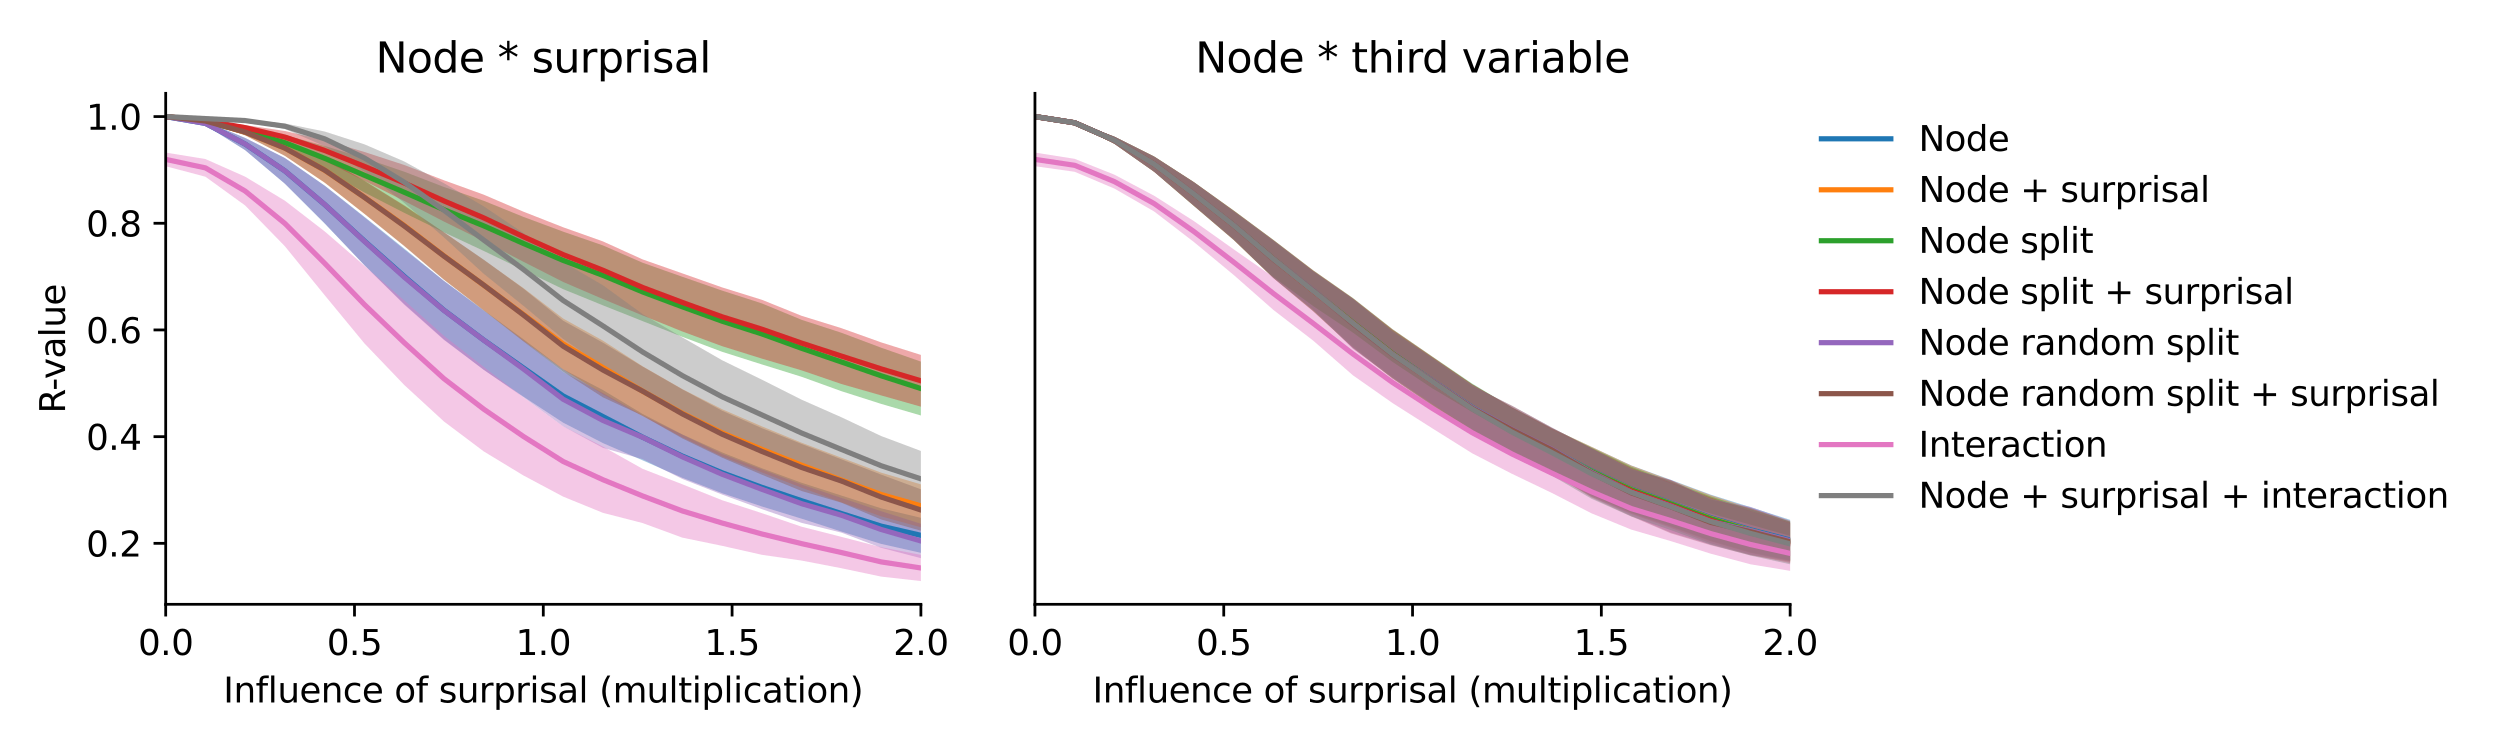 <?xml version="1.0" encoding="utf-8" standalone="no"?>
<!DOCTYPE svg PUBLIC "-//W3C//DTD SVG 1.1//EN"
  "http://www.w3.org/Graphics/SVG/1.1/DTD/svg11.dtd">
<svg xmlns:xlink="http://www.w3.org/1999/xlink" width="720pt" height="216pt" viewBox="0 0 720 216" xmlns="http://www.w3.org/2000/svg" version="1.1">
 <defs>
  <style type="text/css">*{stroke-linejoin: round; stroke-linecap: butt}</style>
 </defs>
 <g id="figure_1">
  <g id="patch_1">
   <path d="M 0 216 
L 720 216 
L 720 0 
L 0 0 
z
" style="fill: #ffffff"/>
  </g>
  <g id="axes_1">
   <g id="patch_2">
    <path d="M 47.72 174.04 
L 265.215 174.04 
L 265.215 26.88 
L 47.72 26.88 
z
" style="fill: #ffffff"/>
   </g>
   <g id="PolyCollection_1">
    <path d="M 47.72 33.569 
L 47.72 33.569 
L 59.167 36.056 
L 70.614 43.26 
L 82.061 52.917 
L 93.508 64.381 
L 104.956 76.361 
L 116.403 87.56 
L 127.85 97.763 
L 139.297 106.512 
L 150.744 114.239 
L 162.191 121.729 
L 173.638 127.609 
L 185.085 132.59 
L 196.532 137.614 
L 207.979 142.048 
L 219.427 145.87 
L 230.874 149.386 
L 242.321 153.088 
L 253.768 156.645 
L 265.215 159.218 
L 265.215 149.137 
L 265.215 149.137 
L 253.768 146.401 
L 242.321 142.719 
L 230.874 139.042 
L 219.427 134.856 
L 207.979 130.293 
L 196.532 125.115 
L 185.085 119.233 
L 173.638 112.329 
L 162.191 106.344 
L 150.744 97.697 
L 139.297 89.326 
L 127.85 80.894 
L 116.403 71.582 
L 104.956 62.448 
L 93.508 53.444 
L 82.061 45.532 
L 70.614 39.744 
L 59.167 35.018 
L 47.72 33.569 
z
" clip-path="url(#p5f96f8bd50)" style="fill: #1f77b4; fill-opacity: 0.4"/>
   </g>
   <g id="PolyCollection_2">
    <path d="M 47.72 33.569 
L 47.72 33.569 
L 59.167 35.143 
L 70.614 38.972 
L 82.061 44.886 
L 93.508 52.626 
L 104.956 61.59 
L 116.403 70.777 
L 127.85 80.483 
L 139.297 89.364 
L 150.744 98.18 
L 162.191 106.397 
L 173.638 113.582 
L 185.085 119.837 
L 196.532 125.987 
L 207.979 131.491 
L 219.427 136.076 
L 230.874 140.466 
L 242.321 144.699 
L 253.768 148.71 
L 265.215 151.868 
L 265.215 139.501 
L 265.215 139.501 
L 253.768 136.124 
L 242.321 131.827 
L 230.874 127.512 
L 219.427 122.799 
L 207.979 117.863 
L 196.532 112.083 
L 185.085 105.501 
L 173.638 98.108 
L 162.191 91.735 
L 150.744 82.971 
L 139.297 74.848 
L 127.85 66.897 
L 116.403 59.101 
L 104.956 52.043 
L 93.508 45.411 
L 82.061 40.41 
L 70.614 37.12 
L 59.167 34.566 
L 47.72 33.569 
z
" clip-path="url(#p5f96f8bd50)" style="fill: #ff7f0e; fill-opacity: 0.4"/>
   </g>
   <g id="PolyCollection_3">
    <path d="M 47.72 33.569 
L 47.72 33.569 
L 59.167 35.389 
L 70.614 38.828 
L 82.061 43.322 
L 93.508 49.161 
L 104.956 55.43 
L 116.403 61.289 
L 127.85 66.92 
L 139.297 72.262 
L 150.744 77.785 
L 162.191 83.28 
L 173.638 87.938 
L 185.085 92.49 
L 196.532 97.021 
L 207.979 101.322 
L 219.427 104.963 
L 230.874 108.524 
L 242.321 112.661 
L 253.768 116.322 
L 265.215 119.664 
L 265.215 104.145 
L 265.215 104.145 
L 253.768 100.136 
L 242.321 95.833 
L 230.874 92.113 
L 219.427 87.384 
L 207.979 83.7 
L 196.532 79.72 
L 185.085 75.674 
L 173.638 70.677 
L 162.191 66.718 
L 150.744 62.462 
L 139.297 57.823 
L 127.85 53.846 
L 116.403 49.438 
L 104.956 45.543 
L 93.508 42.03 
L 82.061 38.897 
L 70.614 36.67 
L 59.167 34.702 
L 47.72 33.569 
z
" clip-path="url(#p5f96f8bd50)" style="fill: #2ca02c; fill-opacity: 0.4"/>
   </g>
   <g id="PolyCollection_4">
    <path d="M 47.72 33.57 
L 47.72 33.57 
L 59.167 35.01 
L 70.614 37.533 
L 82.061 41.24 
L 93.508 46.303 
L 104.956 52.09 
L 116.403 57.877 
L 127.85 63.808 
L 139.297 69.432 
L 150.744 75.392 
L 162.191 81.21 
L 173.638 86.132 
L 185.085 90.867 
L 196.532 95.476 
L 207.979 99.708 
L 219.427 103.286 
L 230.874 106.676 
L 242.321 110.598 
L 253.768 113.879 
L 265.215 117.129 
L 265.215 102.214 
L 265.215 102.214 
L 253.768 98.603 
L 242.321 94.508 
L 230.874 90.961 
L 219.427 86.341 
L 207.979 82.777 
L 196.532 78.74 
L 185.085 74.714 
L 173.638 69.524 
L 162.191 65.458 
L 150.744 60.962 
L 139.297 56.056 
L 127.85 51.92 
L 116.403 47.506 
L 104.956 43.771 
L 93.508 40.385 
L 82.061 37.73 
L 70.614 36.014 
L 59.167 34.505 
L 47.72 33.57 
z
" clip-path="url(#p5f96f8bd50)" style="fill: #d62728; fill-opacity: 0.4"/>
   </g>
   <g id="PolyCollection_5">
    <path d="M 47.72 33.569 
L 47.72 33.569 
L 59.167 36.057 
L 70.614 43.242 
L 82.061 52.921 
L 93.508 64.279 
L 104.956 76.413 
L 116.403 87.726 
L 127.85 97.897 
L 139.297 106.467 
L 150.744 114.432 
L 162.191 122.813 
L 173.638 128.979 
L 185.085 132.25 
L 196.532 137.955 
L 207.979 142.435 
L 219.427 146.64 
L 230.874 150.59 
L 242.321 153.393 
L 253.768 157.767 
L 265.215 160.76 
L 265.215 150.844 
L 265.215 150.844 
L 253.768 147.226 
L 242.321 143.394 
L 230.874 139.55 
L 219.427 135.207 
L 207.979 130.739 
L 196.532 125.199 
L 185.085 119.644 
L 173.638 113.194 
L 162.191 107.161 
L 150.744 98.085 
L 139.297 89.451 
L 127.85 80.893 
L 116.403 71.854 
L 104.956 62.606 
L 93.508 53.513 
L 82.061 45.529 
L 70.614 39.728 
L 59.167 35.014 
L 47.72 33.569 
z
" clip-path="url(#p5f96f8bd50)" style="fill: #9467bd; fill-opacity: 0.4"/>
   </g>
   <g id="PolyCollection_6">
    <path d="M 47.72 33.57 
L 47.72 33.57 
L 59.167 35.142 
L 70.614 38.989 
L 82.061 44.902 
L 93.508 52.582 
L 104.956 61.586 
L 116.403 70.868 
L 127.85 80.591 
L 139.297 89.406 
L 150.744 98.326 
L 162.191 107.048 
L 173.638 114.438 
L 185.085 119.749 
L 196.532 126.29 
L 207.979 131.83 
L 219.427 136.72 
L 230.874 141.419 
L 242.321 144.777 
L 253.768 149.611 
L 265.215 152.839 
L 265.215 140.924 
L 265.215 140.924 
L 253.768 136.686 
L 242.321 132.282 
L 230.874 127.863 
L 219.427 123.313 
L 207.979 118.293 
L 196.532 112.136 
L 185.085 105.582 
L 173.638 98.689 
L 162.191 92.363 
L 150.744 83.111 
L 139.297 74.774 
L 127.85 66.927 
L 116.403 59.259 
L 104.956 52.111 
L 93.508 45.42 
L 82.061 40.44 
L 70.614 37.112 
L 59.167 34.565 
L 47.72 33.57 
z
" clip-path="url(#p5f96f8bd50)" style="fill: #8c564b; fill-opacity: 0.4"/>
   </g>
   <g id="PolyCollection_7">
    <path d="M 47.72 43.941 
L 47.72 47.868 
L 59.167 50.904 
L 70.614 59.184 
L 82.061 70.938 
L 93.508 85.021 
L 104.956 98.9 
L 116.403 110.855 
L 127.85 121.382 
L 139.297 129.994 
L 150.744 136.939 
L 162.191 143.033 
L 173.638 147.699 
L 185.085 150.645 
L 196.532 154.846 
L 207.979 157.204 
L 219.427 159.787 
L 230.874 161.448 
L 242.321 163.652 
L 253.768 166.065 
L 265.215 167.351 
L 265.215 159.804 
L 265.215 159.804 
L 253.768 157.59 
L 242.321 154.615 
L 230.874 151.693 
L 219.427 147.791 
L 207.979 144.067 
L 196.532 139.482 
L 185.085 135.032 
L 173.638 128.621 
L 162.191 122.789 
L 150.744 114.45 
L 139.297 105.661 
L 127.85 96.716 
L 116.403 86.512 
L 104.956 76.53 
L 93.508 66.642 
L 82.061 57.808 
L 70.614 50.888 
L 59.167 45.805 
L 47.72 43.941 
z
" clip-path="url(#p5f96f8bd50)" style="fill: #e377c2; fill-opacity: 0.4"/>
   </g>
   <g id="PolyCollection_8">
    <path d="M 47.72 33.569 
L 47.72 33.57 
L 59.167 34.203 
L 70.614 34.904 
L 82.061 37.159 
L 93.508 42.108 
L 104.956 49.442 
L 116.403 58.42 
L 127.85 68.364 
L 139.297 78.836 
L 150.744 88.08 
L 162.191 97.607 
L 173.638 105.551 
L 185.085 112.291 
L 196.532 119.188 
L 207.979 124.807 
L 219.427 129.642 
L 230.874 134.321 
L 242.321 138.703 
L 253.768 142.687 
L 265.215 145.957 
L 265.215 129.875 
L 265.215 129.875 
L 253.768 125.578 
L 242.321 120.169 
L 230.874 115.118 
L 219.427 109.35 
L 207.979 103.756 
L 196.532 97.176 
L 185.085 90.461 
L 173.638 82.153 
L 162.191 75.467 
L 150.744 67.121 
L 139.297 59.41 
L 127.85 52.769 
L 116.403 46.499 
L 104.956 41.567 
L 93.508 37.881 
L 82.061 35.556 
L 70.614 34.555 
L 59.167 34.114 
L 47.72 33.569 
z
" clip-path="url(#p5f96f8bd50)" style="fill: #7f7f7f; fill-opacity: 0.4"/>
   </g>
   <g id="matplotlib.axis_1">
    <g id="xtick_1">
     <g id="line2d_1">
      <defs>
       <path id="m9af7fc8001" d="M 0 0 
L 0 3.5 
" style="stroke: #000000; stroke-width: 0.8"/>
      </defs>
      <g>
       <use xlink:href="#m9af7fc8001" x="47.72" y="174.04" style="stroke: #000000; stroke-width: 0.8"/>
      </g>
     </g>
     <g id="text_1">
      <!-- 0.0 -->
      <g transform="translate(39.768 188.638)scale(0.1 -0.1)">
       <defs>
        <path id="DejaVuSans-30" d="M 2034 4250 
Q 1547 4250 1301 3770 
Q 1056 3291 1056 2328 
Q 1056 1369 1301 889 
Q 1547 409 2034 409 
Q 2525 409 2770 889 
Q 3016 1369 3016 2328 
Q 3016 3291 2770 3770 
Q 2525 4250 2034 4250 
z
M 2034 4750 
Q 2819 4750 3233 4129 
Q 3647 3509 3647 2328 
Q 3647 1150 3233 529 
Q 2819 -91 2034 -91 
Q 1250 -91 836 529 
Q 422 1150 422 2328 
Q 422 3509 836 4129 
Q 1250 4750 2034 4750 
z
" transform="scale(0.016)"/>
        <path id="DejaVuSans-2e" d="M 684 794 
L 1344 794 
L 1344 0 
L 684 0 
L 684 794 
z
" transform="scale(0.016)"/>
       </defs>
       <use xlink:href="#DejaVuSans-30"/>
       <use xlink:href="#DejaVuSans-2e" x="63.623"/>
       <use xlink:href="#DejaVuSans-30" x="95.41"/>
      </g>
     </g>
    </g>
    <g id="xtick_2">
     <g id="line2d_2">
      <g>
       <use xlink:href="#m9af7fc8001" x="102.094" y="174.04" style="stroke: #000000; stroke-width: 0.8"/>
      </g>
     </g>
     <g id="text_2">
      <!-- 0.5 -->
      <g transform="translate(94.142 188.638)scale(0.1 -0.1)">
       <defs>
        <path id="DejaVuSans-35" d="M 691 4666 
L 3169 4666 
L 3169 4134 
L 1269 4134 
L 1269 2991 
Q 1406 3038 1543 3061 
Q 1681 3084 1819 3084 
Q 2600 3084 3056 2656 
Q 3513 2228 3513 1497 
Q 3513 744 3044 326 
Q 2575 -91 1722 -91 
Q 1428 -91 1123 -41 
Q 819 9 494 109 
L 494 744 
Q 775 591 1075 516 
Q 1375 441 1709 441 
Q 2250 441 2565 725 
Q 2881 1009 2881 1497 
Q 2881 1984 2565 2268 
Q 2250 2553 1709 2553 
Q 1456 2553 1204 2497 
Q 953 2441 691 2322 
L 691 4666 
z
" transform="scale(0.016)"/>
       </defs>
       <use xlink:href="#DejaVuSans-30"/>
       <use xlink:href="#DejaVuSans-2e" x="63.623"/>
       <use xlink:href="#DejaVuSans-35" x="95.41"/>
      </g>
     </g>
    </g>
    <g id="xtick_3">
     <g id="line2d_3">
      <g>
       <use xlink:href="#m9af7fc8001" x="156.468" y="174.04" style="stroke: #000000; stroke-width: 0.8"/>
      </g>
     </g>
     <g id="text_3">
      <!-- 1.0 -->
      <g transform="translate(148.516 188.638)scale(0.1 -0.1)">
       <defs>
        <path id="DejaVuSans-31" d="M 794 531 
L 1825 531 
L 1825 4091 
L 703 3866 
L 703 4441 
L 1819 4666 
L 2450 4666 
L 2450 531 
L 3481 531 
L 3481 0 
L 794 0 
L 794 531 
z
" transform="scale(0.016)"/>
       </defs>
       <use xlink:href="#DejaVuSans-31"/>
       <use xlink:href="#DejaVuSans-2e" x="63.623"/>
       <use xlink:href="#DejaVuSans-30" x="95.41"/>
      </g>
     </g>
    </g>
    <g id="xtick_4">
     <g id="line2d_4">
      <g>
       <use xlink:href="#m9af7fc8001" x="210.841" y="174.04" style="stroke: #000000; stroke-width: 0.8"/>
      </g>
     </g>
     <g id="text_4">
      <!-- 1.5 -->
      <g transform="translate(202.89 188.638)scale(0.1 -0.1)">
       <use xlink:href="#DejaVuSans-31"/>
       <use xlink:href="#DejaVuSans-2e" x="63.623"/>
       <use xlink:href="#DejaVuSans-35" x="95.41"/>
      </g>
     </g>
    </g>
    <g id="xtick_5">
     <g id="line2d_5">
      <g>
       <use xlink:href="#m9af7fc8001" x="265.215" y="174.04" style="stroke: #000000; stroke-width: 0.8"/>
      </g>
     </g>
     <g id="text_5">
      <!-- 2.0 -->
      <g transform="translate(257.263 188.638)scale(0.1 -0.1)">
       <defs>
        <path id="DejaVuSans-32" d="M 1228 531 
L 3431 531 
L 3431 0 
L 469 0 
L 469 531 
Q 828 903 1448 1529 
Q 2069 2156 2228 2338 
Q 2531 2678 2651 2914 
Q 2772 3150 2772 3378 
Q 2772 3750 2511 3984 
Q 2250 4219 1831 4219 
Q 1534 4219 1204 4116 
Q 875 4013 500 3803 
L 500 4441 
Q 881 4594 1212 4672 
Q 1544 4750 1819 4750 
Q 2544 4750 2975 4387 
Q 3406 4025 3406 3419 
Q 3406 3131 3298 2873 
Q 3191 2616 2906 2266 
Q 2828 2175 2409 1742 
Q 1991 1309 1228 531 
z
" transform="scale(0.016)"/>
       </defs>
       <use xlink:href="#DejaVuSans-32"/>
       <use xlink:href="#DejaVuSans-2e" x="63.623"/>
       <use xlink:href="#DejaVuSans-30" x="95.41"/>
      </g>
     </g>
    </g>
    <g id="text_6">
     <!-- Influence of surprisal (multiplication) -->
     <g transform="translate(64.321 202.317)scale(0.1 -0.1)">
      <defs>
       <path id="DejaVuSans-49" d="M 628 4666 
L 1259 4666 
L 1259 0 
L 628 0 
L 628 4666 
z
" transform="scale(0.016)"/>
       <path id="DejaVuSans-6e" d="M 3513 2113 
L 3513 0 
L 2938 0 
L 2938 2094 
Q 2938 2591 2744 2837 
Q 2550 3084 2163 3084 
Q 1697 3084 1428 2787 
Q 1159 2491 1159 1978 
L 1159 0 
L 581 0 
L 581 3500 
L 1159 3500 
L 1159 2956 
Q 1366 3272 1645 3428 
Q 1925 3584 2291 3584 
Q 2894 3584 3203 3211 
Q 3513 2838 3513 2113 
z
" transform="scale(0.016)"/>
       <path id="DejaVuSans-66" d="M 2375 4863 
L 2375 4384 
L 1825 4384 
Q 1516 4384 1395 4259 
Q 1275 4134 1275 3809 
L 1275 3500 
L 2222 3500 
L 2222 3053 
L 1275 3053 
L 1275 0 
L 697 0 
L 697 3053 
L 147 3053 
L 147 3500 
L 697 3500 
L 697 3744 
Q 697 4328 969 4595 
Q 1241 4863 1831 4863 
L 2375 4863 
z
" transform="scale(0.016)"/>
       <path id="DejaVuSans-6c" d="M 603 4863 
L 1178 4863 
L 1178 0 
L 603 0 
L 603 4863 
z
" transform="scale(0.016)"/>
       <path id="DejaVuSans-75" d="M 544 1381 
L 544 3500 
L 1119 3500 
L 1119 1403 
Q 1119 906 1312 657 
Q 1506 409 1894 409 
Q 2359 409 2629 706 
Q 2900 1003 2900 1516 
L 2900 3500 
L 3475 3500 
L 3475 0 
L 2900 0 
L 2900 538 
Q 2691 219 2414 64 
Q 2138 -91 1772 -91 
Q 1169 -91 856 284 
Q 544 659 544 1381 
z
M 1991 3584 
L 1991 3584 
z
" transform="scale(0.016)"/>
       <path id="DejaVuSans-65" d="M 3597 1894 
L 3597 1613 
L 953 1613 
Q 991 1019 1311 708 
Q 1631 397 2203 397 
Q 2534 397 2845 478 
Q 3156 559 3463 722 
L 3463 178 
Q 3153 47 2828 -22 
Q 2503 -91 2169 -91 
Q 1331 -91 842 396 
Q 353 884 353 1716 
Q 353 2575 817 3079 
Q 1281 3584 2069 3584 
Q 2775 3584 3186 3129 
Q 3597 2675 3597 1894 
z
M 3022 2063 
Q 3016 2534 2758 2815 
Q 2500 3097 2075 3097 
Q 1594 3097 1305 2825 
Q 1016 2553 972 2059 
L 3022 2063 
z
" transform="scale(0.016)"/>
       <path id="DejaVuSans-63" d="M 3122 3366 
L 3122 2828 
Q 2878 2963 2633 3030 
Q 2388 3097 2138 3097 
Q 1578 3097 1268 2742 
Q 959 2388 959 1747 
Q 959 1106 1268 751 
Q 1578 397 2138 397 
Q 2388 397 2633 464 
Q 2878 531 3122 666 
L 3122 134 
Q 2881 22 2623 -34 
Q 2366 -91 2075 -91 
Q 1284 -91 818 406 
Q 353 903 353 1747 
Q 353 2603 823 3093 
Q 1294 3584 2113 3584 
Q 2378 3584 2631 3529 
Q 2884 3475 3122 3366 
z
" transform="scale(0.016)"/>
       <path id="DejaVuSans-20" transform="scale(0.016)"/>
       <path id="DejaVuSans-6f" d="M 1959 3097 
Q 1497 3097 1228 2736 
Q 959 2375 959 1747 
Q 959 1119 1226 758 
Q 1494 397 1959 397 
Q 2419 397 2687 759 
Q 2956 1122 2956 1747 
Q 2956 2369 2687 2733 
Q 2419 3097 1959 3097 
z
M 1959 3584 
Q 2709 3584 3137 3096 
Q 3566 2609 3566 1747 
Q 3566 888 3137 398 
Q 2709 -91 1959 -91 
Q 1206 -91 779 398 
Q 353 888 353 1747 
Q 353 2609 779 3096 
Q 1206 3584 1959 3584 
z
" transform="scale(0.016)"/>
       <path id="DejaVuSans-73" d="M 2834 3397 
L 2834 2853 
Q 2591 2978 2328 3040 
Q 2066 3103 1784 3103 
Q 1356 3103 1142 2972 
Q 928 2841 928 2578 
Q 928 2378 1081 2264 
Q 1234 2150 1697 2047 
L 1894 2003 
Q 2506 1872 2764 1633 
Q 3022 1394 3022 966 
Q 3022 478 2636 193 
Q 2250 -91 1575 -91 
Q 1294 -91 989 -36 
Q 684 19 347 128 
L 347 722 
Q 666 556 975 473 
Q 1284 391 1588 391 
Q 1994 391 2212 530 
Q 2431 669 2431 922 
Q 2431 1156 2273 1281 
Q 2116 1406 1581 1522 
L 1381 1569 
Q 847 1681 609 1914 
Q 372 2147 372 2553 
Q 372 3047 722 3315 
Q 1072 3584 1716 3584 
Q 2034 3584 2315 3537 
Q 2597 3491 2834 3397 
z
" transform="scale(0.016)"/>
       <path id="DejaVuSans-72" d="M 2631 2963 
Q 2534 3019 2420 3045 
Q 2306 3072 2169 3072 
Q 1681 3072 1420 2755 
Q 1159 2438 1159 1844 
L 1159 0 
L 581 0 
L 581 3500 
L 1159 3500 
L 1159 2956 
Q 1341 3275 1631 3429 
Q 1922 3584 2338 3584 
Q 2397 3584 2469 3576 
Q 2541 3569 2628 3553 
L 2631 2963 
z
" transform="scale(0.016)"/>
       <path id="DejaVuSans-70" d="M 1159 525 
L 1159 -1331 
L 581 -1331 
L 581 3500 
L 1159 3500 
L 1159 2969 
Q 1341 3281 1617 3432 
Q 1894 3584 2278 3584 
Q 2916 3584 3314 3078 
Q 3713 2572 3713 1747 
Q 3713 922 3314 415 
Q 2916 -91 2278 -91 
Q 1894 -91 1617 61 
Q 1341 213 1159 525 
z
M 3116 1747 
Q 3116 2381 2855 2742 
Q 2594 3103 2138 3103 
Q 1681 3103 1420 2742 
Q 1159 2381 1159 1747 
Q 1159 1113 1420 752 
Q 1681 391 2138 391 
Q 2594 391 2855 752 
Q 3116 1113 3116 1747 
z
" transform="scale(0.016)"/>
       <path id="DejaVuSans-69" d="M 603 3500 
L 1178 3500 
L 1178 0 
L 603 0 
L 603 3500 
z
M 603 4863 
L 1178 4863 
L 1178 4134 
L 603 4134 
L 603 4863 
z
" transform="scale(0.016)"/>
       <path id="DejaVuSans-61" d="M 2194 1759 
Q 1497 1759 1228 1600 
Q 959 1441 959 1056 
Q 959 750 1161 570 
Q 1363 391 1709 391 
Q 2188 391 2477 730 
Q 2766 1069 2766 1631 
L 2766 1759 
L 2194 1759 
z
M 3341 1997 
L 3341 0 
L 2766 0 
L 2766 531 
Q 2569 213 2275 61 
Q 1981 -91 1556 -91 
Q 1019 -91 701 211 
Q 384 513 384 1019 
Q 384 1609 779 1909 
Q 1175 2209 1959 2209 
L 2766 2209 
L 2766 2266 
Q 2766 2663 2505 2880 
Q 2244 3097 1772 3097 
Q 1472 3097 1187 3025 
Q 903 2953 641 2809 
L 641 3341 
Q 956 3463 1253 3523 
Q 1550 3584 1831 3584 
Q 2591 3584 2966 3190 
Q 3341 2797 3341 1997 
z
" transform="scale(0.016)"/>
       <path id="DejaVuSans-28" d="M 1984 4856 
Q 1566 4138 1362 3434 
Q 1159 2731 1159 2009 
Q 1159 1288 1364 580 
Q 1569 -128 1984 -844 
L 1484 -844 
Q 1016 -109 783 600 
Q 550 1309 550 2009 
Q 550 2706 781 3412 
Q 1013 4119 1484 4856 
L 1984 4856 
z
" transform="scale(0.016)"/>
       <path id="DejaVuSans-6d" d="M 3328 2828 
Q 3544 3216 3844 3400 
Q 4144 3584 4550 3584 
Q 5097 3584 5394 3201 
Q 5691 2819 5691 2113 
L 5691 0 
L 5113 0 
L 5113 2094 
Q 5113 2597 4934 2840 
Q 4756 3084 4391 3084 
Q 3944 3084 3684 2787 
Q 3425 2491 3425 1978 
L 3425 0 
L 2847 0 
L 2847 2094 
Q 2847 2600 2669 2842 
Q 2491 3084 2119 3084 
Q 1678 3084 1418 2786 
Q 1159 2488 1159 1978 
L 1159 0 
L 581 0 
L 581 3500 
L 1159 3500 
L 1159 2956 
Q 1356 3278 1631 3431 
Q 1906 3584 2284 3584 
Q 2666 3584 2933 3390 
Q 3200 3197 3328 2828 
z
" transform="scale(0.016)"/>
       <path id="DejaVuSans-74" d="M 1172 4494 
L 1172 3500 
L 2356 3500 
L 2356 3053 
L 1172 3053 
L 1172 1153 
Q 1172 725 1289 603 
Q 1406 481 1766 481 
L 2356 481 
L 2356 0 
L 1766 0 
Q 1100 0 847 248 
Q 594 497 594 1153 
L 594 3053 
L 172 3053 
L 172 3500 
L 594 3500 
L 594 4494 
L 1172 4494 
z
" transform="scale(0.016)"/>
       <path id="DejaVuSans-29" d="M 513 4856 
L 1013 4856 
Q 1481 4119 1714 3412 
Q 1947 2706 1947 2009 
Q 1947 1309 1714 600 
Q 1481 -109 1013 -844 
L 513 -844 
Q 928 -128 1133 580 
Q 1338 1288 1338 2009 
Q 1338 2731 1133 3434 
Q 928 4138 513 4856 
z
" transform="scale(0.016)"/>
      </defs>
      <use xlink:href="#DejaVuSans-49"/>
      <use xlink:href="#DejaVuSans-6e" x="29.492"/>
      <use xlink:href="#DejaVuSans-66" x="92.871"/>
      <use xlink:href="#DejaVuSans-6c" x="128.076"/>
      <use xlink:href="#DejaVuSans-75" x="155.859"/>
      <use xlink:href="#DejaVuSans-65" x="219.238"/>
      <use xlink:href="#DejaVuSans-6e" x="280.762"/>
      <use xlink:href="#DejaVuSans-63" x="344.141"/>
      <use xlink:href="#DejaVuSans-65" x="399.121"/>
      <use xlink:href="#DejaVuSans-20" x="460.645"/>
      <use xlink:href="#DejaVuSans-6f" x="492.432"/>
      <use xlink:href="#DejaVuSans-66" x="553.613"/>
      <use xlink:href="#DejaVuSans-20" x="588.818"/>
      <use xlink:href="#DejaVuSans-73" x="620.605"/>
      <use xlink:href="#DejaVuSans-75" x="672.705"/>
      <use xlink:href="#DejaVuSans-72" x="736.084"/>
      <use xlink:href="#DejaVuSans-70" x="777.197"/>
      <use xlink:href="#DejaVuSans-72" x="840.674"/>
      <use xlink:href="#DejaVuSans-69" x="881.787"/>
      <use xlink:href="#DejaVuSans-73" x="909.57"/>
      <use xlink:href="#DejaVuSans-61" x="961.67"/>
      <use xlink:href="#DejaVuSans-6c" x="1022.949"/>
      <use xlink:href="#DejaVuSans-20" x="1050.732"/>
      <use xlink:href="#DejaVuSans-28" x="1082.52"/>
      <use xlink:href="#DejaVuSans-6d" x="1121.533"/>
      <use xlink:href="#DejaVuSans-75" x="1218.945"/>
      <use xlink:href="#DejaVuSans-6c" x="1282.324"/>
      <use xlink:href="#DejaVuSans-74" x="1310.107"/>
      <use xlink:href="#DejaVuSans-69" x="1349.316"/>
      <use xlink:href="#DejaVuSans-70" x="1377.1"/>
      <use xlink:href="#DejaVuSans-6c" x="1440.576"/>
      <use xlink:href="#DejaVuSans-69" x="1468.359"/>
      <use xlink:href="#DejaVuSans-63" x="1496.143"/>
      <use xlink:href="#DejaVuSans-61" x="1551.123"/>
      <use xlink:href="#DejaVuSans-74" x="1612.402"/>
      <use xlink:href="#DejaVuSans-69" x="1651.611"/>
      <use xlink:href="#DejaVuSans-6f" x="1679.395"/>
      <use xlink:href="#DejaVuSans-6e" x="1740.576"/>
      <use xlink:href="#DejaVuSans-29" x="1803.955"/>
     </g>
    </g>
   </g>
   <g id="matplotlib.axis_2">
    <g id="ytick_1">
     <g id="line2d_6">
      <defs>
       <path id="m162d1fb432" d="M 0 0 
L -3.5 0 
" style="stroke: #000000; stroke-width: 0.8"/>
      </defs>
      <g>
       <use xlink:href="#m162d1fb432" x="47.72" y="156.484" style="stroke: #000000; stroke-width: 0.8"/>
      </g>
     </g>
     <g id="text_7">
      <!-- 0.2 -->
      <g transform="translate(24.817 160.283)scale(0.1 -0.1)">
       <use xlink:href="#DejaVuSans-30"/>
       <use xlink:href="#DejaVuSans-2e" x="63.623"/>
       <use xlink:href="#DejaVuSans-32" x="95.41"/>
      </g>
     </g>
    </g>
    <g id="ytick_2">
     <g id="line2d_7">
      <g>
       <use xlink:href="#m162d1fb432" x="47.72" y="125.755" style="stroke: #000000; stroke-width: 0.8"/>
      </g>
     </g>
     <g id="text_8">
      <!-- 0.4 -->
      <g transform="translate(24.817 129.554)scale(0.1 -0.1)">
       <defs>
        <path id="DejaVuSans-34" d="M 2419 4116 
L 825 1625 
L 2419 1625 
L 2419 4116 
z
M 2253 4666 
L 3047 4666 
L 3047 1625 
L 3713 1625 
L 3713 1100 
L 3047 1100 
L 3047 0 
L 2419 0 
L 2419 1100 
L 313 1100 
L 313 1709 
L 2253 4666 
z
" transform="scale(0.016)"/>
       </defs>
       <use xlink:href="#DejaVuSans-30"/>
       <use xlink:href="#DejaVuSans-2e" x="63.623"/>
       <use xlink:href="#DejaVuSans-34" x="95.41"/>
      </g>
     </g>
    </g>
    <g id="ytick_3">
     <g id="line2d_8">
      <g>
       <use xlink:href="#m162d1fb432" x="47.72" y="95.026" style="stroke: #000000; stroke-width: 0.8"/>
      </g>
     </g>
     <g id="text_9">
      <!-- 0.6 -->
      <g transform="translate(24.817 98.826)scale(0.1 -0.1)">
       <defs>
        <path id="DejaVuSans-36" d="M 2113 2584 
Q 1688 2584 1439 2293 
Q 1191 2003 1191 1497 
Q 1191 994 1439 701 
Q 1688 409 2113 409 
Q 2538 409 2786 701 
Q 3034 994 3034 1497 
Q 3034 2003 2786 2293 
Q 2538 2584 2113 2584 
z
M 3366 4563 
L 3366 3988 
Q 3128 4100 2886 4159 
Q 2644 4219 2406 4219 
Q 1781 4219 1451 3797 
Q 1122 3375 1075 2522 
Q 1259 2794 1537 2939 
Q 1816 3084 2150 3084 
Q 2853 3084 3261 2657 
Q 3669 2231 3669 1497 
Q 3669 778 3244 343 
Q 2819 -91 2113 -91 
Q 1303 -91 875 529 
Q 447 1150 447 2328 
Q 447 3434 972 4092 
Q 1497 4750 2381 4750 
Q 2619 4750 2861 4703 
Q 3103 4656 3366 4563 
z
" transform="scale(0.016)"/>
       </defs>
       <use xlink:href="#DejaVuSans-30"/>
       <use xlink:href="#DejaVuSans-2e" x="63.623"/>
       <use xlink:href="#DejaVuSans-36" x="95.41"/>
      </g>
     </g>
    </g>
    <g id="ytick_4">
     <g id="line2d_9">
      <g>
       <use xlink:href="#m162d1fb432" x="47.72" y="64.298" style="stroke: #000000; stroke-width: 0.8"/>
      </g>
     </g>
     <g id="text_10">
      <!-- 0.8 -->
      <g transform="translate(24.817 68.097)scale(0.1 -0.1)">
       <defs>
        <path id="DejaVuSans-38" d="M 2034 2216 
Q 1584 2216 1326 1975 
Q 1069 1734 1069 1313 
Q 1069 891 1326 650 
Q 1584 409 2034 409 
Q 2484 409 2743 651 
Q 3003 894 3003 1313 
Q 3003 1734 2745 1975 
Q 2488 2216 2034 2216 
z
M 1403 2484 
Q 997 2584 770 2862 
Q 544 3141 544 3541 
Q 544 4100 942 4425 
Q 1341 4750 2034 4750 
Q 2731 4750 3128 4425 
Q 3525 4100 3525 3541 
Q 3525 3141 3298 2862 
Q 3072 2584 2669 2484 
Q 3125 2378 3379 2068 
Q 3634 1759 3634 1313 
Q 3634 634 3220 271 
Q 2806 -91 2034 -91 
Q 1263 -91 848 271 
Q 434 634 434 1313 
Q 434 1759 690 2068 
Q 947 2378 1403 2484 
z
M 1172 3481 
Q 1172 3119 1398 2916 
Q 1625 2713 2034 2713 
Q 2441 2713 2670 2916 
Q 2900 3119 2900 3481 
Q 2900 3844 2670 4047 
Q 2441 4250 2034 4250 
Q 1625 4250 1398 4047 
Q 1172 3844 1172 3481 
z
" transform="scale(0.016)"/>
       </defs>
       <use xlink:href="#DejaVuSans-30"/>
       <use xlink:href="#DejaVuSans-2e" x="63.623"/>
       <use xlink:href="#DejaVuSans-38" x="95.41"/>
      </g>
     </g>
    </g>
    <g id="ytick_5">
     <g id="line2d_10">
      <g>
       <use xlink:href="#m162d1fb432" x="47.72" y="33.569" style="stroke: #000000; stroke-width: 0.8"/>
      </g>
     </g>
     <g id="text_11">
      <!-- 1.0 -->
      <g transform="translate(24.817 37.368)scale(0.1 -0.1)">
       <use xlink:href="#DejaVuSans-31"/>
       <use xlink:href="#DejaVuSans-2e" x="63.623"/>
       <use xlink:href="#DejaVuSans-30" x="95.41"/>
      </g>
     </g>
    </g>
    <g id="text_12">
     <!-- R-value -->
     <g transform="translate(18.737 119.065)rotate(-90)scale(0.1 -0.1)">
      <defs>
       <path id="DejaVuSans-52" d="M 2841 2188 
Q 3044 2119 3236 1894 
Q 3428 1669 3622 1275 
L 4263 0 
L 3584 0 
L 2988 1197 
Q 2756 1666 2539 1819 
Q 2322 1972 1947 1972 
L 1259 1972 
L 1259 0 
L 628 0 
L 628 4666 
L 2053 4666 
Q 2853 4666 3247 4331 
Q 3641 3997 3641 3322 
Q 3641 2881 3436 2590 
Q 3231 2300 2841 2188 
z
M 1259 4147 
L 1259 2491 
L 2053 2491 
Q 2509 2491 2742 2702 
Q 2975 2913 2975 3322 
Q 2975 3731 2742 3939 
Q 2509 4147 2053 4147 
L 1259 4147 
z
" transform="scale(0.016)"/>
       <path id="DejaVuSans-2d" d="M 313 2009 
L 1997 2009 
L 1997 1497 
L 313 1497 
L 313 2009 
z
" transform="scale(0.016)"/>
       <path id="DejaVuSans-76" d="M 191 3500 
L 800 3500 
L 1894 563 
L 2988 3500 
L 3597 3500 
L 2284 0 
L 1503 0 
L 191 3500 
z
" transform="scale(0.016)"/>
      </defs>
      <use xlink:href="#DejaVuSans-52"/>
      <use xlink:href="#DejaVuSans-2d" x="65.482"/>
      <use xlink:href="#DejaVuSans-76" x="98.941"/>
      <use xlink:href="#DejaVuSans-61" x="158.121"/>
      <use xlink:href="#DejaVuSans-6c" x="219.4"/>
      <use xlink:href="#DejaVuSans-75" x="247.184"/>
      <use xlink:href="#DejaVuSans-65" x="310.562"/>
     </g>
    </g>
   </g>
   <g id="line2d_11">
    <path d="M 47.72 33.569 
L 59.167 35.537 
L 70.614 41.502 
L 82.061 49.225 
L 93.508 58.912 
L 104.956 69.404 
L 116.403 79.571 
L 127.85 89.329 
L 139.297 97.919 
L 150.744 105.968 
L 162.191 114.036 
L 173.638 119.969 
L 185.085 125.911 
L 196.532 131.365 
L 207.979 136.171 
L 219.427 140.363 
L 230.874 144.214 
L 242.321 147.904 
L 253.768 151.523 
L 265.215 154.177 
" clip-path="url(#p5f96f8bd50)" style="fill: none; stroke: #1f77b4; stroke-width: 1.5; stroke-linecap: square"/>
   </g>
   <g id="line2d_12">
    <path d="M 47.72 33.569 
L 59.167 34.854 
L 70.614 38.046 
L 82.061 42.648 
L 93.508 49.019 
L 104.956 56.816 
L 116.403 64.939 
L 127.85 73.69 
L 139.297 82.106 
L 150.744 90.575 
L 162.191 99.066 
L 173.638 105.845 
L 185.085 112.669 
L 196.532 119.035 
L 207.979 124.677 
L 219.427 129.437 
L 230.874 133.989 
L 242.321 138.263 
L 253.768 142.417 
L 265.215 145.685 
" clip-path="url(#p5f96f8bd50)" style="fill: none; stroke: #ff7f0e; stroke-width: 1.5; stroke-linecap: square"/>
   </g>
   <g id="line2d_13">
    <path d="M 47.72 33.569 
L 59.167 35.045 
L 70.614 37.749 
L 82.061 41.109 
L 93.508 45.595 
L 104.956 50.486 
L 116.403 55.363 
L 127.85 60.383 
L 139.297 65.042 
L 150.744 70.124 
L 162.191 74.999 
L 173.638 79.308 
L 185.085 84.082 
L 196.532 88.37 
L 207.979 92.511 
L 219.427 96.174 
L 230.874 100.319 
L 242.321 104.247 
L 253.768 108.229 
L 265.215 111.905 
" clip-path="url(#p5f96f8bd50)" style="fill: none; stroke: #2ca02c; stroke-width: 1.5; stroke-linecap: square"/>
   </g>
   <g id="line2d_14">
    <path d="M 47.72 33.57 
L 59.167 34.758 
L 70.614 36.774 
L 82.061 39.485 
L 93.508 43.344 
L 104.956 47.93 
L 116.403 52.691 
L 127.85 57.864 
L 139.297 62.744 
L 150.744 68.177 
L 162.191 73.334 
L 173.638 77.828 
L 185.085 82.791 
L 196.532 87.108 
L 207.979 91.242 
L 219.427 94.814 
L 230.874 98.818 
L 242.321 102.553 
L 253.768 106.241 
L 265.215 109.671 
" clip-path="url(#p5f96f8bd50)" style="fill: none; stroke: #d62728; stroke-width: 1.5; stroke-linecap: square"/>
   </g>
   <g id="line2d_15">
    <path d="M 47.72 33.569 
L 59.167 35.535 
L 70.614 41.485 
L 82.061 49.225 
L 93.508 58.896 
L 104.956 69.51 
L 116.403 79.79 
L 127.85 89.395 
L 139.297 97.959 
L 150.744 106.258 
L 162.191 114.987 
L 173.638 121.087 
L 185.085 125.947 
L 196.532 131.577 
L 207.979 136.587 
L 219.427 140.924 
L 230.874 145.07 
L 242.321 148.393 
L 253.768 152.496 
L 265.215 155.802 
" clip-path="url(#p5f96f8bd50)" style="fill: none; stroke: #9467bd; stroke-width: 1.5; stroke-linecap: square"/>
   </g>
   <g id="line2d_16">
    <path d="M 47.72 33.57 
L 59.167 34.853 
L 70.614 38.05 
L 82.061 42.671 
L 93.508 49.001 
L 104.956 56.849 
L 116.403 65.063 
L 127.85 73.759 
L 139.297 82.09 
L 150.744 90.718 
L 162.191 99.706 
L 173.638 106.563 
L 185.085 112.666 
L 196.532 119.213 
L 207.979 125.061 
L 219.427 130.016 
L 230.874 134.641 
L 242.321 138.529 
L 253.768 143.148 
L 265.215 146.882 
" clip-path="url(#p5f96f8bd50)" style="fill: none; stroke: #8c564b; stroke-width: 1.5; stroke-linecap: square"/>
   </g>
   <g id="line2d_17">
    <path d="M 47.72 45.905 
L 59.167 48.354 
L 70.614 55.036 
L 82.061 64.373 
L 93.508 75.832 
L 104.956 87.715 
L 116.403 98.684 
L 127.85 109.049 
L 139.297 117.827 
L 150.744 125.695 
L 162.191 132.911 
L 173.638 138.16 
L 185.085 142.839 
L 196.532 147.164 
L 207.979 150.635 
L 219.427 153.789 
L 230.874 156.571 
L 242.321 159.133 
L 253.768 161.827 
L 265.215 163.578 
" clip-path="url(#p5f96f8bd50)" style="fill: none; stroke: #e377c2; stroke-width: 1.5; stroke-linecap: square"/>
   </g>
   <g id="line2d_18">
    <path d="M 47.72 33.569 
L 59.167 34.158 
L 70.614 34.73 
L 82.061 36.358 
L 93.508 39.994 
L 104.956 45.504 
L 116.403 52.459 
L 127.85 60.566 
L 139.297 69.123 
L 150.744 77.6 
L 162.191 86.537 
L 173.638 93.852 
L 185.085 101.376 
L 196.532 108.182 
L 207.979 114.281 
L 219.427 119.496 
L 230.874 124.719 
L 242.321 129.436 
L 253.768 134.133 
L 265.215 137.916 
" clip-path="url(#p5f96f8bd50)" style="fill: none; stroke: #7f7f7f; stroke-width: 1.5; stroke-linecap: square"/>
   </g>
   <g id="patch_3">
    <path d="M 47.72 174.04 
L 47.72 26.88 
" style="fill: none; stroke: #000000; stroke-width: 0.8; stroke-linejoin: miter; stroke-linecap: square"/>
   </g>
   <g id="patch_4">
    <path d="M 47.72 174.04 
L 265.215 174.04 
" style="fill: none; stroke: #000000; stroke-width: 0.8; stroke-linejoin: miter; stroke-linecap: square"/>
   </g>
   <g id="text_13">
    <!-- Node * surprisal -->
    <g transform="translate(108.186 20.88)scale(0.12 -0.12)">
     <defs>
      <path id="DejaVuSans-4e" d="M 628 4666 
L 1478 4666 
L 3547 763 
L 3547 4666 
L 4159 4666 
L 4159 0 
L 3309 0 
L 1241 3903 
L 1241 0 
L 628 0 
L 628 4666 
z
" transform="scale(0.016)"/>
      <path id="DejaVuSans-64" d="M 2906 2969 
L 2906 4863 
L 3481 4863 
L 3481 0 
L 2906 0 
L 2906 525 
Q 2725 213 2448 61 
Q 2172 -91 1784 -91 
Q 1150 -91 751 415 
Q 353 922 353 1747 
Q 353 2572 751 3078 
Q 1150 3584 1784 3584 
Q 2172 3584 2448 3432 
Q 2725 3281 2906 2969 
z
M 947 1747 
Q 947 1113 1208 752 
Q 1469 391 1925 391 
Q 2381 391 2643 752 
Q 2906 1113 2906 1747 
Q 2906 2381 2643 2742 
Q 2381 3103 1925 3103 
Q 1469 3103 1208 2742 
Q 947 2381 947 1747 
z
" transform="scale(0.016)"/>
      <path id="DejaVuSans-2a" d="M 3009 3897 
L 1888 3291 
L 3009 2681 
L 2828 2375 
L 1778 3009 
L 1778 1831 
L 1422 1831 
L 1422 3009 
L 372 2375 
L 191 2681 
L 1313 3291 
L 191 3897 
L 372 4206 
L 1422 3572 
L 1422 4750 
L 1778 4750 
L 1778 3572 
L 2828 4206 
L 3009 3897 
z
" transform="scale(0.016)"/>
     </defs>
     <use xlink:href="#DejaVuSans-4e"/>
     <use xlink:href="#DejaVuSans-6f" x="74.805"/>
     <use xlink:href="#DejaVuSans-64" x="135.986"/>
     <use xlink:href="#DejaVuSans-65" x="199.463"/>
     <use xlink:href="#DejaVuSans-20" x="260.986"/>
     <use xlink:href="#DejaVuSans-2a" x="292.773"/>
     <use xlink:href="#DejaVuSans-20" x="342.773"/>
     <use xlink:href="#DejaVuSans-73" x="374.561"/>
     <use xlink:href="#DejaVuSans-75" x="426.66"/>
     <use xlink:href="#DejaVuSans-72" x="490.039"/>
     <use xlink:href="#DejaVuSans-70" x="531.152"/>
     <use xlink:href="#DejaVuSans-72" x="594.629"/>
     <use xlink:href="#DejaVuSans-69" x="635.742"/>
     <use xlink:href="#DejaVuSans-73" x="663.525"/>
     <use xlink:href="#DejaVuSans-61" x="715.625"/>
     <use xlink:href="#DejaVuSans-6c" x="776.904"/>
    </g>
   </g>
  </g>
  <g id="axes_2">
   <g id="patch_5">
    <path d="M 298.065 174.04 
L 515.56 174.04 
L 515.56 26.88 
L 298.065 26.88 
z
" style="fill: #ffffff"/>
   </g>
   <g id="PolyCollection_9">
    <path d="M 298.065 33.569 
L 298.065 33.569 
L 309.512 35.659 
L 320.959 41.411 
L 332.406 49.409 
L 343.853 59.167 
L 355.301 68.852 
L 366.748 79.843 
L 378.195 89.238 
L 389.642 99.676 
L 401.089 108.558 
L 412.536 116.355 
L 423.983 123.979 
L 435.43 130.395 
L 446.877 135.873 
L 458.324 142.465 
L 469.772 147.6 
L 481.219 151.607 
L 492.666 155.697 
L 504.113 159.066 
L 515.56 161.36 
L 515.56 149.716 
L 515.56 149.716 
L 504.113 146.063 
L 492.666 142.453 
L 481.219 138.202 
L 469.772 134.029 
L 458.324 128.679 
L 446.877 123.329 
L 435.43 117.364 
L 423.983 110.663 
L 412.536 102.964 
L 401.089 95.119 
L 389.642 86.061 
L 378.195 78.089 
L 366.748 69.269 
L 355.301 60.772 
L 343.853 52.536 
L 332.406 45.124 
L 320.959 39.366 
L 309.512 35.065 
L 298.065 33.569 
z
" clip-path="url(#p395a4fa60e)" style="fill: #1f77b4; fill-opacity: 0.4"/>
   </g>
   <g id="PolyCollection_10">
    <path d="M 298.065 33.569 
L 298.065 33.569 
L 309.512 35.662 
L 320.959 41.417 
L 332.406 49.436 
L 343.853 59.199 
L 355.301 68.929 
L 366.748 79.927 
L 378.195 89.34 
L 389.642 99.827 
L 401.089 108.716 
L 412.536 116.606 
L 423.983 124.255 
L 435.43 130.661 
L 446.877 136.119 
L 458.324 142.801 
L 469.772 147.841 
L 481.219 151.808 
L 492.666 155.93 
L 504.113 159.242 
L 515.56 161.657 
L 515.56 150.033 
L 515.56 150.033 
L 504.113 146.399 
L 492.666 142.623 
L 481.219 138.349 
L 469.772 134.077 
L 458.324 128.666 
L 446.877 123.331 
L 435.43 117.271 
L 423.983 110.743 
L 412.536 102.919 
L 401.089 95.118 
L 389.642 86.066 
L 378.195 78.085 
L 366.748 69.304 
L 355.301 60.801 
L 343.853 52.531 
L 332.406 45.142 
L 320.959 39.385 
L 309.512 35.072 
L 298.065 33.569 
z
" clip-path="url(#p395a4fa60e)" style="fill: #ff7f0e; fill-opacity: 0.4"/>
   </g>
   <g id="PolyCollection_11">
    <path d="M 298.065 33.569 
L 298.065 33.569 
L 309.512 35.668 
L 320.959 41.43 
L 332.406 49.498 
L 343.853 59.34 
L 355.301 69.117 
L 366.748 80.106 
L 378.195 89.592 
L 389.642 100.06 
L 401.089 108.926 
L 412.536 116.723 
L 423.983 124.291 
L 435.43 130.719 
L 446.877 136.14 
L 458.324 142.588 
L 469.772 147.65 
L 481.219 151.549 
L 492.666 155.824 
L 504.113 159.148 
L 515.56 161.476 
L 515.56 150.204 
L 515.56 150.204 
L 504.113 146.663 
L 492.666 142.979 
L 481.219 138.714 
L 469.772 134.423 
L 458.324 128.912 
L 446.877 123.371 
L 435.43 117.343 
L 423.983 110.478 
L 412.536 102.695 
L 401.089 94.832 
L 389.642 85.824 
L 378.195 77.846 
L 366.748 69.087 
L 355.301 60.608 
L 343.853 52.435 
L 332.406 45.051 
L 320.959 39.344 
L 309.512 35.057 
L 298.065 33.569 
z
" clip-path="url(#p395a4fa60e)" style="fill: #2ca02c; fill-opacity: 0.4"/>
   </g>
   <g id="PolyCollection_12">
    <path d="M 298.065 33.57 
L 298.065 33.57 
L 309.512 35.671 
L 320.959 41.427 
L 332.406 49.495 
L 343.853 59.334 
L 355.301 69.114 
L 366.748 80.117 
L 378.195 89.684 
L 389.642 100.185 
L 401.089 109.083 
L 412.536 116.958 
L 423.983 124.541 
L 435.43 131.048 
L 446.877 136.53 
L 458.324 143.098 
L 469.772 148.036 
L 481.219 152.065 
L 492.666 156.463 
L 504.113 159.768 
L 515.56 162.15 
L 515.56 150.628 
L 515.56 150.628 
L 504.113 147.19 
L 492.666 143.282 
L 481.219 139.047 
L 469.772 134.727 
L 458.324 129.101 
L 446.877 123.527 
L 435.43 117.433 
L 423.983 110.683 
L 412.536 102.768 
L 401.089 94.883 
L 389.642 85.89 
L 378.195 77.867 
L 366.748 69.122 
L 355.301 60.635 
L 343.853 52.45 
L 332.406 45.068 
L 320.959 39.352 
L 309.512 35.063 
L 298.065 33.57 
z
" clip-path="url(#p395a4fa60e)" style="fill: #d62728; fill-opacity: 0.4"/>
   </g>
   <g id="PolyCollection_13">
    <path d="M 298.065 33.569 
L 298.065 33.569 
L 309.512 35.662 
L 320.959 41.402 
L 332.406 49.416 
L 343.853 59.153 
L 355.301 68.886 
L 366.748 79.947 
L 378.195 89.094 
L 389.642 100.327 
L 401.089 108.676 
L 412.536 116.169 
L 423.983 123.739 
L 435.43 130.502 
L 446.877 135.707 
L 458.324 142.966 
L 469.772 148.489 
L 481.219 153.396 
L 492.666 156.822 
L 504.113 159.745 
L 515.56 161.506 
L 515.56 150.009 
L 515.56 150.009 
L 504.113 145.961 
L 492.666 143.726 
L 481.219 138.21 
L 469.772 135.127 
L 458.324 129.112 
L 446.877 123.109 
L 435.43 116.927 
L 423.983 111.021 
L 412.536 103.175 
L 401.089 95.505 
L 389.642 86.1 
L 378.195 78.157 
L 366.748 69.366 
L 355.301 60.907 
L 343.853 52.551 
L 332.406 45.185 
L 320.959 39.369 
L 309.512 35.064 
L 298.065 33.569 
z
" clip-path="url(#p395a4fa60e)" style="fill: #9467bd; fill-opacity: 0.4"/>
   </g>
   <g id="PolyCollection_14">
    <path d="M 298.065 33.57 
L 298.065 33.57 
L 309.512 35.665 
L 320.959 41.409 
L 332.406 49.44 
L 343.853 59.182 
L 355.301 68.966 
L 366.748 80.024 
L 378.195 89.204 
L 389.642 100.454 
L 401.089 108.839 
L 412.536 116.445 
L 423.983 123.988 
L 435.43 130.759 
L 446.877 135.936 
L 458.324 143.301 
L 469.772 148.697 
L 481.219 153.619 
L 492.666 157.033 
L 504.113 159.922 
L 515.56 161.806 
L 515.56 150.295 
L 515.56 150.295 
L 504.113 146.298 
L 492.666 143.871 
L 481.219 138.339 
L 469.772 135.186 
L 458.324 129.119 
L 446.877 123.104 
L 435.43 116.816 
L 423.983 111.162 
L 412.536 103.161 
L 401.089 95.515 
L 389.642 86.116 
L 378.195 78.15 
L 366.748 69.415 
L 355.301 60.935 
L 343.853 52.545 
L 332.406 45.205 
L 320.959 39.392 
L 309.512 35.071 
L 298.065 33.57 
z
" clip-path="url(#p395a4fa60e)" style="fill: #8c564b; fill-opacity: 0.4"/>
   </g>
   <g id="PolyCollection_15">
    <path d="M 298.065 43.941 
L 298.065 47.868 
L 309.512 49.474 
L 320.959 54.315 
L 332.406 60.914 
L 343.853 69.706 
L 355.301 79.19 
L 366.748 89.27 
L 378.195 98.1 
L 389.642 108.092 
L 401.089 116.114 
L 412.536 123.382 
L 423.983 130.555 
L 435.43 136.454 
L 446.877 141.94 
L 458.324 147.826 
L 469.772 152.517 
L 481.219 155.852 
L 492.666 159.458 
L 504.113 162.513 
L 515.56 164.411 
L 515.56 154.345 
L 515.56 154.345 
L 504.113 151.111 
L 492.666 147.888 
L 481.219 144.052 
L 469.772 140.406 
L 458.324 135.407 
L 446.877 130.56 
L 435.43 125.03 
L 423.983 118.674 
L 412.536 111.862 
L 401.089 104.258 
L 389.642 95.794 
L 378.195 88.157 
L 366.748 79.791 
L 355.301 71.808 
L 343.853 63.681 
L 332.406 56.379 
L 320.959 50.315 
L 309.512 45.748 
L 298.065 43.941 
z
" clip-path="url(#p395a4fa60e)" style="fill: #e377c2; fill-opacity: 0.4"/>
   </g>
   <g id="PolyCollection_16">
    <path d="M 298.065 33.569 
L 298.065 33.57 
L 309.512 35.677 
L 320.959 41.427 
L 332.406 49.485 
L 343.853 59.277 
L 355.301 69.061 
L 366.748 80.029 
L 378.195 89.538 
L 389.642 100.096 
L 401.089 109.033 
L 412.536 116.93 
L 423.983 124.76 
L 435.43 131.321 
L 446.877 136.923 
L 458.324 143.63 
L 469.772 148.742 
L 481.219 152.686 
L 492.666 156.858 
L 504.113 160.004 
L 515.56 162.524 
L 515.56 150.764 
L 515.56 150.764 
L 504.113 147.238 
L 492.666 143.484 
L 481.219 139.217 
L 469.772 134.82 
L 458.324 129.166 
L 446.877 123.726 
L 435.43 117.568 
L 423.983 110.796 
L 412.536 102.895 
L 401.089 95.057 
L 389.642 86.03 
L 378.195 78.014 
L 366.748 69.213 
L 355.301 60.747 
L 343.853 52.518 
L 332.406 45.104 
L 320.959 39.368 
L 309.512 35.064 
L 298.065 33.569 
z
" clip-path="url(#p395a4fa60e)" style="fill: #7f7f7f; fill-opacity: 0.4"/>
   </g>
   <g id="matplotlib.axis_3">
    <g id="xtick_6">
     <g id="line2d_19">
      <g>
       <use xlink:href="#m9af7fc8001" x="298.065" y="174.04" style="stroke: #000000; stroke-width: 0.8"/>
      </g>
     </g>
     <g id="text_14">
      <!-- 0.0 -->
      <g transform="translate(290.113 188.638)scale(0.1 -0.1)">
       <use xlink:href="#DejaVuSans-30"/>
       <use xlink:href="#DejaVuSans-2e" x="63.623"/>
       <use xlink:href="#DejaVuSans-30" x="95.41"/>
      </g>
     </g>
    </g>
    <g id="xtick_7">
     <g id="line2d_20">
      <g>
       <use xlink:href="#m9af7fc8001" x="352.439" y="174.04" style="stroke: #000000; stroke-width: 0.8"/>
      </g>
     </g>
     <g id="text_15">
      <!-- 0.5 -->
      <g transform="translate(344.487 188.638)scale(0.1 -0.1)">
       <use xlink:href="#DejaVuSans-30"/>
       <use xlink:href="#DejaVuSans-2e" x="63.623"/>
       <use xlink:href="#DejaVuSans-35" x="95.41"/>
      </g>
     </g>
    </g>
    <g id="xtick_8">
     <g id="line2d_21">
      <g>
       <use xlink:href="#m9af7fc8001" x="406.812" y="174.04" style="stroke: #000000; stroke-width: 0.8"/>
      </g>
     </g>
     <g id="text_16">
      <!-- 1.0 -->
      <g transform="translate(398.861 188.638)scale(0.1 -0.1)">
       <use xlink:href="#DejaVuSans-31"/>
       <use xlink:href="#DejaVuSans-2e" x="63.623"/>
       <use xlink:href="#DejaVuSans-30" x="95.41"/>
      </g>
     </g>
    </g>
    <g id="xtick_9">
     <g id="line2d_22">
      <g>
       <use xlink:href="#m9af7fc8001" x="461.186" y="174.04" style="stroke: #000000; stroke-width: 0.8"/>
      </g>
     </g>
     <g id="text_17">
      <!-- 1.5 -->
      <g transform="translate(453.235 188.638)scale(0.1 -0.1)">
       <use xlink:href="#DejaVuSans-31"/>
       <use xlink:href="#DejaVuSans-2e" x="63.623"/>
       <use xlink:href="#DejaVuSans-35" x="95.41"/>
      </g>
     </g>
    </g>
    <g id="xtick_10">
     <g id="line2d_23">
      <g>
       <use xlink:href="#m9af7fc8001" x="515.56" y="174.04" style="stroke: #000000; stroke-width: 0.8"/>
      </g>
     </g>
     <g id="text_18">
      <!-- 2.0 -->
      <g transform="translate(507.608 188.638)scale(0.1 -0.1)">
       <use xlink:href="#DejaVuSans-32"/>
       <use xlink:href="#DejaVuSans-2e" x="63.623"/>
       <use xlink:href="#DejaVuSans-30" x="95.41"/>
      </g>
     </g>
    </g>
    <g id="text_19">
     <!-- Influence of surprisal (multiplication) -->
     <g transform="translate(314.666 202.317)scale(0.1 -0.1)">
      <use xlink:href="#DejaVuSans-49"/>
      <use xlink:href="#DejaVuSans-6e" x="29.492"/>
      <use xlink:href="#DejaVuSans-66" x="92.871"/>
      <use xlink:href="#DejaVuSans-6c" x="128.076"/>
      <use xlink:href="#DejaVuSans-75" x="155.859"/>
      <use xlink:href="#DejaVuSans-65" x="219.238"/>
      <use xlink:href="#DejaVuSans-6e" x="280.762"/>
      <use xlink:href="#DejaVuSans-63" x="344.141"/>
      <use xlink:href="#DejaVuSans-65" x="399.121"/>
      <use xlink:href="#DejaVuSans-20" x="460.645"/>
      <use xlink:href="#DejaVuSans-6f" x="492.432"/>
      <use xlink:href="#DejaVuSans-66" x="553.613"/>
      <use xlink:href="#DejaVuSans-20" x="588.818"/>
      <use xlink:href="#DejaVuSans-73" x="620.605"/>
      <use xlink:href="#DejaVuSans-75" x="672.705"/>
      <use xlink:href="#DejaVuSans-72" x="736.084"/>
      <use xlink:href="#DejaVuSans-70" x="777.197"/>
      <use xlink:href="#DejaVuSans-72" x="840.674"/>
      <use xlink:href="#DejaVuSans-69" x="881.787"/>
      <use xlink:href="#DejaVuSans-73" x="909.57"/>
      <use xlink:href="#DejaVuSans-61" x="961.67"/>
      <use xlink:href="#DejaVuSans-6c" x="1022.949"/>
      <use xlink:href="#DejaVuSans-20" x="1050.732"/>
      <use xlink:href="#DejaVuSans-28" x="1082.52"/>
      <use xlink:href="#DejaVuSans-6d" x="1121.533"/>
      <use xlink:href="#DejaVuSans-75" x="1218.945"/>
      <use xlink:href="#DejaVuSans-6c" x="1282.324"/>
      <use xlink:href="#DejaVuSans-74" x="1310.107"/>
      <use xlink:href="#DejaVuSans-69" x="1349.316"/>
      <use xlink:href="#DejaVuSans-70" x="1377.1"/>
      <use xlink:href="#DejaVuSans-6c" x="1440.576"/>
      <use xlink:href="#DejaVuSans-69" x="1468.359"/>
      <use xlink:href="#DejaVuSans-63" x="1496.143"/>
      <use xlink:href="#DejaVuSans-61" x="1551.123"/>
      <use xlink:href="#DejaVuSans-74" x="1612.402"/>
      <use xlink:href="#DejaVuSans-69" x="1651.611"/>
      <use xlink:href="#DejaVuSans-6f" x="1679.395"/>
      <use xlink:href="#DejaVuSans-6e" x="1740.576"/>
      <use xlink:href="#DejaVuSans-29" x="1803.955"/>
     </g>
    </g>
   </g>
   <g id="line2d_24">
    <path d="M 298.065 33.569 
L 309.512 35.362 
L 320.959 40.388 
L 332.406 47.267 
L 343.853 55.852 
L 355.301 64.812 
L 366.748 74.556 
L 378.195 83.664 
L 389.642 92.869 
L 401.089 101.838 
L 412.536 109.659 
L 423.983 117.321 
L 435.43 123.879 
L 446.877 129.601 
L 458.324 135.572 
L 469.772 140.815 
L 481.219 144.904 
L 492.666 149.075 
L 504.113 152.565 
L 515.56 155.538 
" clip-path="url(#p395a4fa60e)" style="fill: none; stroke: #1f77b4; stroke-width: 1.5; stroke-linecap: square"/>
   </g>
   <g id="line2d_25">
    <path d="M 298.065 33.569 
L 309.512 35.367 
L 320.959 40.401 
L 332.406 47.289 
L 343.853 55.865 
L 355.301 64.865 
L 366.748 74.616 
L 378.195 83.712 
L 389.642 92.946 
L 401.089 101.917 
L 412.536 109.762 
L 423.983 117.499 
L 435.43 123.966 
L 446.877 129.725 
L 458.324 135.734 
L 469.772 140.959 
L 481.219 145.079 
L 492.666 149.277 
L 504.113 152.821 
L 515.56 155.845 
" clip-path="url(#p395a4fa60e)" style="fill: none; stroke: #ff7f0e; stroke-width: 1.5; stroke-linecap: square"/>
   </g>
   <g id="line2d_26">
    <path d="M 298.065 33.569 
L 309.512 35.363 
L 320.959 40.387 
L 332.406 47.274 
L 343.853 55.887 
L 355.301 64.863 
L 366.748 74.596 
L 378.195 83.719 
L 389.642 92.942 
L 401.089 101.879 
L 412.536 109.709 
L 423.983 117.384 
L 435.43 124.031 
L 446.877 129.755 
L 458.324 135.75 
L 469.772 141.036 
L 481.219 145.132 
L 492.666 149.401 
L 504.113 152.905 
L 515.56 155.84 
" clip-path="url(#p395a4fa60e)" style="fill: none; stroke: #2ca02c; stroke-width: 1.5; stroke-linecap: square"/>
   </g>
   <g id="line2d_27">
    <path d="M 298.065 33.57 
L 309.512 35.367 
L 320.959 40.39 
L 332.406 47.282 
L 343.853 55.892 
L 355.301 64.874 
L 366.748 74.619 
L 378.195 83.775 
L 389.642 93.038 
L 401.089 101.983 
L 412.536 109.863 
L 423.983 117.612 
L 435.43 124.24 
L 446.877 130.028 
L 458.324 136.1 
L 469.772 141.382 
L 481.219 145.556 
L 492.666 149.873 
L 504.113 153.479 
L 515.56 156.389 
" clip-path="url(#p395a4fa60e)" style="fill: none; stroke: #d62728; stroke-width: 1.5; stroke-linecap: square"/>
   </g>
   <g id="line2d_28">
    <path d="M 298.065 33.569 
L 309.512 35.363 
L 320.959 40.385 
L 332.406 47.3 
L 343.853 55.852 
L 355.301 64.896 
L 366.748 74.657 
L 378.195 83.626 
L 389.642 93.214 
L 401.089 102.09 
L 412.536 109.672 
L 423.983 117.38 
L 435.43 123.714 
L 446.877 129.408 
L 458.324 136.039 
L 469.772 141.808 
L 481.219 145.803 
L 492.666 150.274 
L 504.113 152.853 
L 515.56 155.757 
" clip-path="url(#p395a4fa60e)" style="fill: none; stroke: #9467bd; stroke-width: 1.5; stroke-linecap: square"/>
   </g>
   <g id="line2d_29">
    <path d="M 298.065 33.57 
L 309.512 35.368 
L 320.959 40.401 
L 332.406 47.323 
L 343.853 55.864 
L 355.301 64.951 
L 366.748 74.72 
L 378.195 83.677 
L 389.642 93.285 
L 401.089 102.177 
L 412.536 109.803 
L 423.983 117.575 
L 435.43 123.787 
L 446.877 129.52 
L 458.324 136.21 
L 469.772 141.941 
L 481.219 145.979 
L 492.666 150.452 
L 504.113 153.11 
L 515.56 156.05 
" clip-path="url(#p395a4fa60e)" style="fill: none; stroke: #8c564b; stroke-width: 1.5; stroke-linecap: square"/>
   </g>
   <g id="line2d_30">
    <path d="M 298.065 45.905 
L 309.512 47.611 
L 320.959 52.315 
L 332.406 58.647 
L 343.853 66.693 
L 355.301 75.499 
L 366.748 84.53 
L 378.195 93.128 
L 389.642 101.943 
L 401.089 110.186 
L 412.536 117.622 
L 423.983 124.615 
L 435.43 130.742 
L 446.877 136.25 
L 458.324 141.617 
L 469.772 146.462 
L 481.219 149.952 
L 492.666 153.673 
L 504.113 156.812 
L 515.56 159.378 
" clip-path="url(#p395a4fa60e)" style="fill: none; stroke: #e377c2; stroke-width: 1.5; stroke-linecap: square"/>
   </g>
   <g id="line2d_31">
    <path d="M 298.065 33.569 
L 309.512 35.371 
L 320.959 40.398 
L 332.406 47.295 
L 343.853 55.897 
L 355.301 64.904 
L 366.748 74.621 
L 378.195 83.776 
L 389.642 93.063 
L 401.089 102.045 
L 412.536 109.913 
L 423.983 117.778 
L 435.43 124.445 
L 446.877 130.325 
L 458.324 136.398 
L 469.772 141.781 
L 481.219 145.952 
L 492.666 150.171 
L 504.113 153.621 
L 515.56 156.644 
" clip-path="url(#p395a4fa60e)" style="fill: none; stroke: #7f7f7f; stroke-width: 1.5; stroke-linecap: square"/>
   </g>
   <g id="patch_6">
    <path d="M 298.065 174.04 
L 298.065 26.88 
" style="fill: none; stroke: #000000; stroke-width: 0.8; stroke-linejoin: miter; stroke-linecap: square"/>
   </g>
   <g id="patch_7">
    <path d="M 298.065 174.04 
L 515.56 174.04 
" style="fill: none; stroke: #000000; stroke-width: 0.8; stroke-linejoin: miter; stroke-linecap: square"/>
   </g>
   <g id="text_20">
    <!-- Node * third variable -->
    <g transform="translate(344.233 20.88)scale(0.12 -0.12)">
     <defs>
      <path id="DejaVuSans-68" d="M 3513 2113 
L 3513 0 
L 2938 0 
L 2938 2094 
Q 2938 2591 2744 2837 
Q 2550 3084 2163 3084 
Q 1697 3084 1428 2787 
Q 1159 2491 1159 1978 
L 1159 0 
L 581 0 
L 581 4863 
L 1159 4863 
L 1159 2956 
Q 1366 3272 1645 3428 
Q 1925 3584 2291 3584 
Q 2894 3584 3203 3211 
Q 3513 2838 3513 2113 
z
" transform="scale(0.016)"/>
      <path id="DejaVuSans-62" d="M 3116 1747 
Q 3116 2381 2855 2742 
Q 2594 3103 2138 3103 
Q 1681 3103 1420 2742 
Q 1159 2381 1159 1747 
Q 1159 1113 1420 752 
Q 1681 391 2138 391 
Q 2594 391 2855 752 
Q 3116 1113 3116 1747 
z
M 1159 2969 
Q 1341 3281 1617 3432 
Q 1894 3584 2278 3584 
Q 2916 3584 3314 3078 
Q 3713 2572 3713 1747 
Q 3713 922 3314 415 
Q 2916 -91 2278 -91 
Q 1894 -91 1617 61 
Q 1341 213 1159 525 
L 1159 0 
L 581 0 
L 581 4863 
L 1159 4863 
L 1159 2969 
z
" transform="scale(0.016)"/>
     </defs>
     <use xlink:href="#DejaVuSans-4e"/>
     <use xlink:href="#DejaVuSans-6f" x="74.805"/>
     <use xlink:href="#DejaVuSans-64" x="135.986"/>
     <use xlink:href="#DejaVuSans-65" x="199.463"/>
     <use xlink:href="#DejaVuSans-20" x="260.986"/>
     <use xlink:href="#DejaVuSans-2a" x="292.773"/>
     <use xlink:href="#DejaVuSans-20" x="342.773"/>
     <use xlink:href="#DejaVuSans-74" x="374.561"/>
     <use xlink:href="#DejaVuSans-68" x="413.77"/>
     <use xlink:href="#DejaVuSans-69" x="477.148"/>
     <use xlink:href="#DejaVuSans-72" x="504.932"/>
     <use xlink:href="#DejaVuSans-64" x="544.295"/>
     <use xlink:href="#DejaVuSans-20" x="607.771"/>
     <use xlink:href="#DejaVuSans-76" x="639.559"/>
     <use xlink:href="#DejaVuSans-61" x="698.738"/>
     <use xlink:href="#DejaVuSans-72" x="760.018"/>
     <use xlink:href="#DejaVuSans-69" x="801.131"/>
     <use xlink:href="#DejaVuSans-61" x="828.914"/>
     <use xlink:href="#DejaVuSans-62" x="890.193"/>
     <use xlink:href="#DejaVuSans-6c" x="953.67"/>
     <use xlink:href="#DejaVuSans-65" x="981.453"/>
    </g>
   </g>
   <g id="legend_1">
    <g id="line2d_32">
     <path d="M 524.56 39.978 
L 534.56 39.978 
L 544.56 39.978 
" style="fill: none; stroke: #1f77b4; stroke-width: 1.5; stroke-linecap: square"/>
    </g>
    <g id="text_21">
     <!-- Node -->
     <g transform="translate(552.56 43.478)scale(0.1 -0.1)">
      <use xlink:href="#DejaVuSans-4e"/>
      <use xlink:href="#DejaVuSans-6f" x="74.805"/>
      <use xlink:href="#DejaVuSans-64" x="135.986"/>
      <use xlink:href="#DejaVuSans-65" x="199.463"/>
     </g>
    </g>
    <g id="line2d_33">
     <path d="M 524.56 54.657 
L 534.56 54.657 
L 544.56 54.657 
" style="fill: none; stroke: #ff7f0e; stroke-width: 1.5; stroke-linecap: square"/>
    </g>
    <g id="text_22">
     <!-- Node + surprisal -->
     <g transform="translate(552.56 58.157)scale(0.1 -0.1)">
      <defs>
       <path id="DejaVuSans-2b" d="M 2944 4013 
L 2944 2272 
L 4684 2272 
L 4684 1741 
L 2944 1741 
L 2944 0 
L 2419 0 
L 2419 1741 
L 678 1741 
L 678 2272 
L 2419 2272 
L 2419 4013 
L 2944 4013 
z
" transform="scale(0.016)"/>
      </defs>
      <use xlink:href="#DejaVuSans-4e"/>
      <use xlink:href="#DejaVuSans-6f" x="74.805"/>
      <use xlink:href="#DejaVuSans-64" x="135.986"/>
      <use xlink:href="#DejaVuSans-65" x="199.463"/>
      <use xlink:href="#DejaVuSans-20" x="260.986"/>
      <use xlink:href="#DejaVuSans-2b" x="292.773"/>
      <use xlink:href="#DejaVuSans-20" x="376.562"/>
      <use xlink:href="#DejaVuSans-73" x="408.35"/>
      <use xlink:href="#DejaVuSans-75" x="460.449"/>
      <use xlink:href="#DejaVuSans-72" x="523.828"/>
      <use xlink:href="#DejaVuSans-70" x="564.941"/>
      <use xlink:href="#DejaVuSans-72" x="628.418"/>
      <use xlink:href="#DejaVuSans-69" x="669.531"/>
      <use xlink:href="#DejaVuSans-73" x="697.314"/>
      <use xlink:href="#DejaVuSans-61" x="749.414"/>
      <use xlink:href="#DejaVuSans-6c" x="810.693"/>
     </g>
    </g>
    <g id="line2d_34">
     <path d="M 524.56 69.335 
L 534.56 69.335 
L 544.56 69.335 
" style="fill: none; stroke: #2ca02c; stroke-width: 1.5; stroke-linecap: square"/>
    </g>
    <g id="text_23">
     <!-- Node split -->
     <g transform="translate(552.56 72.835)scale(0.1 -0.1)">
      <use xlink:href="#DejaVuSans-4e"/>
      <use xlink:href="#DejaVuSans-6f" x="74.805"/>
      <use xlink:href="#DejaVuSans-64" x="135.986"/>
      <use xlink:href="#DejaVuSans-65" x="199.463"/>
      <use xlink:href="#DejaVuSans-20" x="260.986"/>
      <use xlink:href="#DejaVuSans-73" x="292.773"/>
      <use xlink:href="#DejaVuSans-70" x="344.873"/>
      <use xlink:href="#DejaVuSans-6c" x="408.35"/>
      <use xlink:href="#DejaVuSans-69" x="436.133"/>
      <use xlink:href="#DejaVuSans-74" x="463.916"/>
     </g>
    </g>
    <g id="line2d_35">
     <path d="M 524.56 84.013 
L 534.56 84.013 
L 544.56 84.013 
" style="fill: none; stroke: #d62728; stroke-width: 1.5; stroke-linecap: square"/>
    </g>
    <g id="text_24">
     <!-- Node split + surprisal -->
     <g transform="translate(552.56 87.513)scale(0.1 -0.1)">
      <use xlink:href="#DejaVuSans-4e"/>
      <use xlink:href="#DejaVuSans-6f" x="74.805"/>
      <use xlink:href="#DejaVuSans-64" x="135.986"/>
      <use xlink:href="#DejaVuSans-65" x="199.463"/>
      <use xlink:href="#DejaVuSans-20" x="260.986"/>
      <use xlink:href="#DejaVuSans-73" x="292.773"/>
      <use xlink:href="#DejaVuSans-70" x="344.873"/>
      <use xlink:href="#DejaVuSans-6c" x="408.35"/>
      <use xlink:href="#DejaVuSans-69" x="436.133"/>
      <use xlink:href="#DejaVuSans-74" x="463.916"/>
      <use xlink:href="#DejaVuSans-20" x="503.125"/>
      <use xlink:href="#DejaVuSans-2b" x="534.912"/>
      <use xlink:href="#DejaVuSans-20" x="618.701"/>
      <use xlink:href="#DejaVuSans-73" x="650.488"/>
      <use xlink:href="#DejaVuSans-75" x="702.588"/>
      <use xlink:href="#DejaVuSans-72" x="765.967"/>
      <use xlink:href="#DejaVuSans-70" x="807.08"/>
      <use xlink:href="#DejaVuSans-72" x="870.557"/>
      <use xlink:href="#DejaVuSans-69" x="911.67"/>
      <use xlink:href="#DejaVuSans-73" x="939.453"/>
      <use xlink:href="#DejaVuSans-61" x="991.553"/>
      <use xlink:href="#DejaVuSans-6c" x="1052.832"/>
     </g>
    </g>
    <g id="line2d_36">
     <path d="M 524.56 98.691 
L 534.56 98.691 
L 544.56 98.691 
" style="fill: none; stroke: #9467bd; stroke-width: 1.5; stroke-linecap: square"/>
    </g>
    <g id="text_25">
     <!-- Node random split -->
     <g transform="translate(552.56 102.191)scale(0.1 -0.1)">
      <use xlink:href="#DejaVuSans-4e"/>
      <use xlink:href="#DejaVuSans-6f" x="74.805"/>
      <use xlink:href="#DejaVuSans-64" x="135.986"/>
      <use xlink:href="#DejaVuSans-65" x="199.463"/>
      <use xlink:href="#DejaVuSans-20" x="260.986"/>
      <use xlink:href="#DejaVuSans-72" x="292.773"/>
      <use xlink:href="#DejaVuSans-61" x="333.887"/>
      <use xlink:href="#DejaVuSans-6e" x="395.166"/>
      <use xlink:href="#DejaVuSans-64" x="458.545"/>
      <use xlink:href="#DejaVuSans-6f" x="522.021"/>
      <use xlink:href="#DejaVuSans-6d" x="583.203"/>
      <use xlink:href="#DejaVuSans-20" x="680.615"/>
      <use xlink:href="#DejaVuSans-73" x="712.402"/>
      <use xlink:href="#DejaVuSans-70" x="764.502"/>
      <use xlink:href="#DejaVuSans-6c" x="827.979"/>
      <use xlink:href="#DejaVuSans-69" x="855.762"/>
      <use xlink:href="#DejaVuSans-74" x="883.545"/>
     </g>
    </g>
    <g id="line2d_37">
     <path d="M 524.56 113.369 
L 534.56 113.369 
L 544.56 113.369 
" style="fill: none; stroke: #8c564b; stroke-width: 1.5; stroke-linecap: square"/>
    </g>
    <g id="text_26">
     <!-- Node random split + surprisal -->
     <g transform="translate(552.56 116.869)scale(0.1 -0.1)">
      <use xlink:href="#DejaVuSans-4e"/>
      <use xlink:href="#DejaVuSans-6f" x="74.805"/>
      <use xlink:href="#DejaVuSans-64" x="135.986"/>
      <use xlink:href="#DejaVuSans-65" x="199.463"/>
      <use xlink:href="#DejaVuSans-20" x="260.986"/>
      <use xlink:href="#DejaVuSans-72" x="292.773"/>
      <use xlink:href="#DejaVuSans-61" x="333.887"/>
      <use xlink:href="#DejaVuSans-6e" x="395.166"/>
      <use xlink:href="#DejaVuSans-64" x="458.545"/>
      <use xlink:href="#DejaVuSans-6f" x="522.021"/>
      <use xlink:href="#DejaVuSans-6d" x="583.203"/>
      <use xlink:href="#DejaVuSans-20" x="680.615"/>
      <use xlink:href="#DejaVuSans-73" x="712.402"/>
      <use xlink:href="#DejaVuSans-70" x="764.502"/>
      <use xlink:href="#DejaVuSans-6c" x="827.979"/>
      <use xlink:href="#DejaVuSans-69" x="855.762"/>
      <use xlink:href="#DejaVuSans-74" x="883.545"/>
      <use xlink:href="#DejaVuSans-20" x="922.754"/>
      <use xlink:href="#DejaVuSans-2b" x="954.541"/>
      <use xlink:href="#DejaVuSans-20" x="1038.33"/>
      <use xlink:href="#DejaVuSans-73" x="1070.117"/>
      <use xlink:href="#DejaVuSans-75" x="1122.217"/>
      <use xlink:href="#DejaVuSans-72" x="1185.596"/>
      <use xlink:href="#DejaVuSans-70" x="1226.709"/>
      <use xlink:href="#DejaVuSans-72" x="1290.186"/>
      <use xlink:href="#DejaVuSans-69" x="1331.299"/>
      <use xlink:href="#DejaVuSans-73" x="1359.082"/>
      <use xlink:href="#DejaVuSans-61" x="1411.182"/>
      <use xlink:href="#DejaVuSans-6c" x="1472.461"/>
     </g>
    </g>
    <g id="line2d_38">
     <path d="M 524.56 128.047 
L 534.56 128.047 
L 544.56 128.047 
" style="fill: none; stroke: #e377c2; stroke-width: 1.5; stroke-linecap: square"/>
    </g>
    <g id="text_27">
     <!-- Interaction -->
     <g transform="translate(552.56 131.547)scale(0.1 -0.1)">
      <use xlink:href="#DejaVuSans-49"/>
      <use xlink:href="#DejaVuSans-6e" x="29.492"/>
      <use xlink:href="#DejaVuSans-74" x="92.871"/>
      <use xlink:href="#DejaVuSans-65" x="132.08"/>
      <use xlink:href="#DejaVuSans-72" x="193.604"/>
      <use xlink:href="#DejaVuSans-61" x="234.717"/>
      <use xlink:href="#DejaVuSans-63" x="295.996"/>
      <use xlink:href="#DejaVuSans-74" x="350.977"/>
      <use xlink:href="#DejaVuSans-69" x="390.186"/>
      <use xlink:href="#DejaVuSans-6f" x="417.969"/>
      <use xlink:href="#DejaVuSans-6e" x="479.15"/>
     </g>
    </g>
    <g id="line2d_39">
     <path d="M 524.56 142.725 
L 534.56 142.725 
L 544.56 142.725 
" style="fill: none; stroke: #7f7f7f; stroke-width: 1.5; stroke-linecap: square"/>
    </g>
    <g id="text_28">
     <!-- Node + surprisal + interaction -->
     <g transform="translate(552.56 146.225)scale(0.1 -0.1)">
      <use xlink:href="#DejaVuSans-4e"/>
      <use xlink:href="#DejaVuSans-6f" x="74.805"/>
      <use xlink:href="#DejaVuSans-64" x="135.986"/>
      <use xlink:href="#DejaVuSans-65" x="199.463"/>
      <use xlink:href="#DejaVuSans-20" x="260.986"/>
      <use xlink:href="#DejaVuSans-2b" x="292.773"/>
      <use xlink:href="#DejaVuSans-20" x="376.562"/>
      <use xlink:href="#DejaVuSans-73" x="408.35"/>
      <use xlink:href="#DejaVuSans-75" x="460.449"/>
      <use xlink:href="#DejaVuSans-72" x="523.828"/>
      <use xlink:href="#DejaVuSans-70" x="564.941"/>
      <use xlink:href="#DejaVuSans-72" x="628.418"/>
      <use xlink:href="#DejaVuSans-69" x="669.531"/>
      <use xlink:href="#DejaVuSans-73" x="697.314"/>
      <use xlink:href="#DejaVuSans-61" x="749.414"/>
      <use xlink:href="#DejaVuSans-6c" x="810.693"/>
      <use xlink:href="#DejaVuSans-20" x="838.477"/>
      <use xlink:href="#DejaVuSans-2b" x="870.264"/>
      <use xlink:href="#DejaVuSans-20" x="954.053"/>
      <use xlink:href="#DejaVuSans-69" x="985.84"/>
      <use xlink:href="#DejaVuSans-6e" x="1013.623"/>
      <use xlink:href="#DejaVuSans-74" x="1077.002"/>
      <use xlink:href="#DejaVuSans-65" x="1116.211"/>
      <use xlink:href="#DejaVuSans-72" x="1177.734"/>
      <use xlink:href="#DejaVuSans-61" x="1218.848"/>
      <use xlink:href="#DejaVuSans-63" x="1280.127"/>
      <use xlink:href="#DejaVuSans-74" x="1335.107"/>
      <use xlink:href="#DejaVuSans-69" x="1374.316"/>
      <use xlink:href="#DejaVuSans-6f" x="1402.1"/>
      <use xlink:href="#DejaVuSans-6e" x="1463.281"/>
     </g>
    </g>
   </g>
  </g>
 </g>
 <defs>
  <clipPath id="p5f96f8bd50">
   <rect x="47.72" y="26.88" width="217.495" height="147.16"/>
  </clipPath>
  <clipPath id="p395a4fa60e">
   <rect x="298.065" y="26.88" width="217.495" height="147.16"/>
  </clipPath>
 </defs>
</svg>
